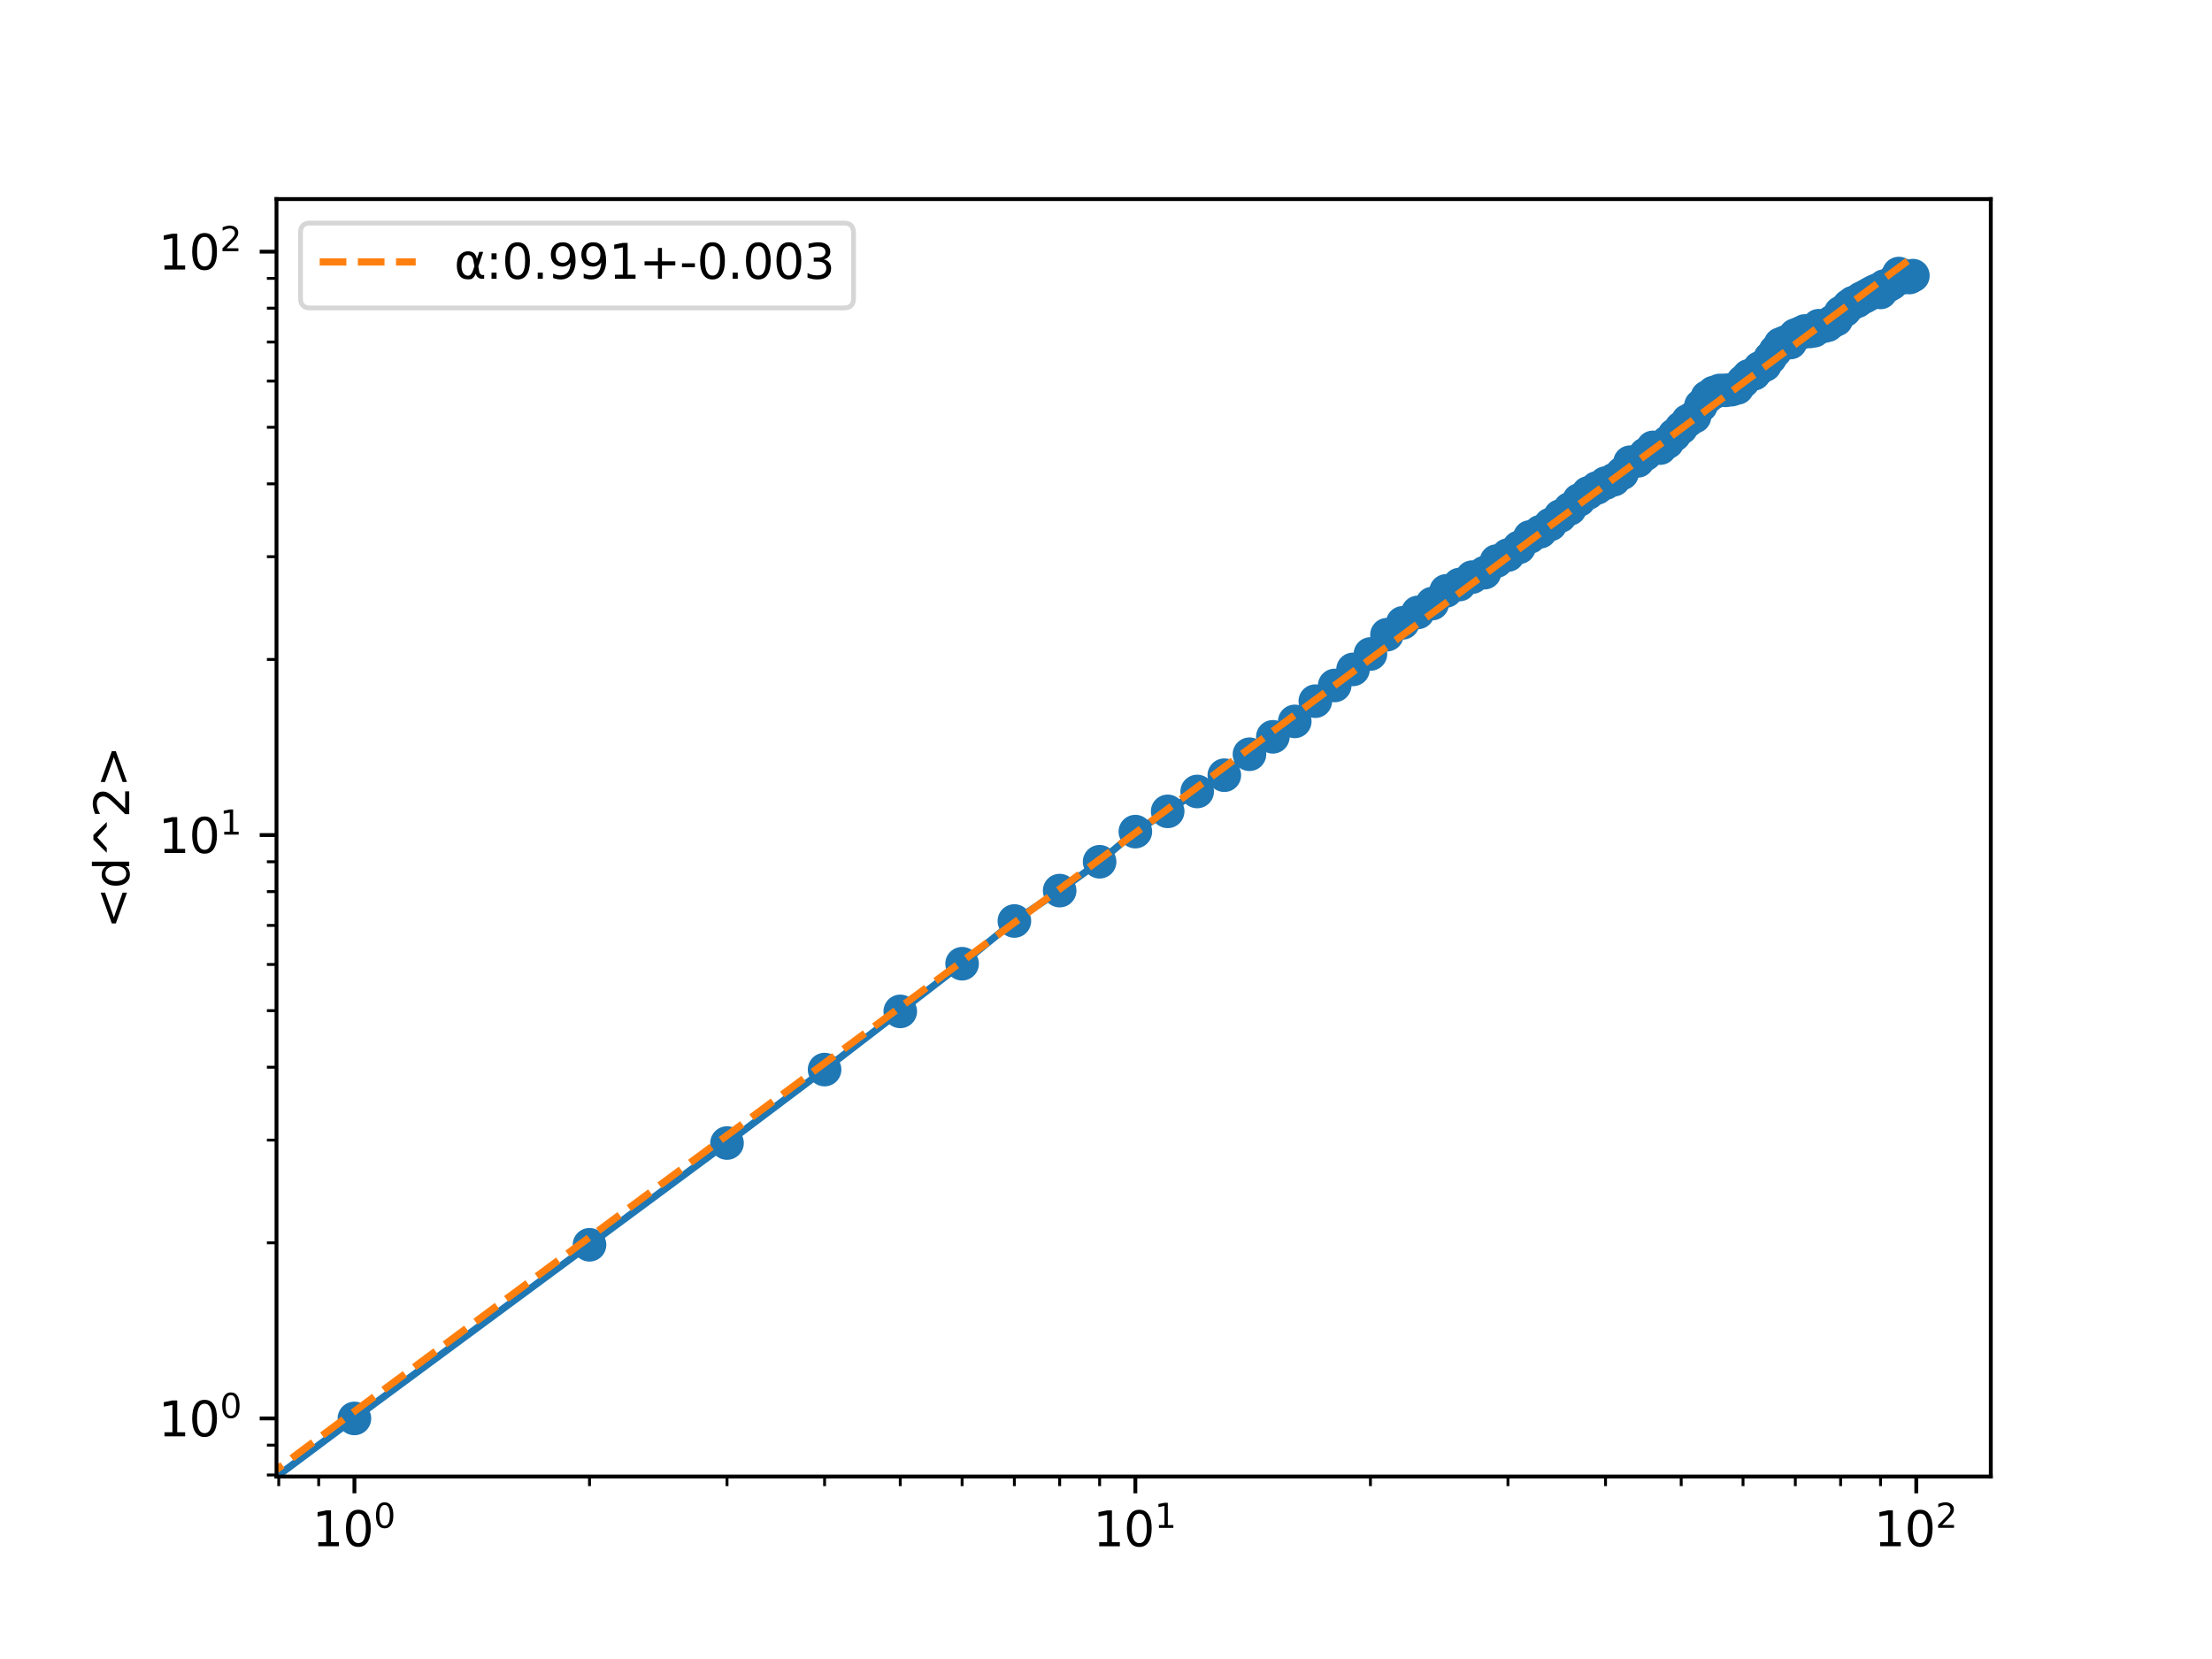 <?xml version="1.0" encoding="utf-8" standalone="no"?>
<!DOCTYPE svg PUBLIC "-//W3C//DTD SVG 1.1//EN"
  "http://www.w3.org/Graphics/SVG/1.1/DTD/svg11.dtd">
<svg xmlns:xlink="http://www.w3.org/1999/xlink" width="460.8pt" height="345.6pt" viewBox="0 0 460.8 345.6" xmlns="http://www.w3.org/2000/svg" version="1.1">
 <defs>
  <style type="text/css">*{stroke-linejoin: round; stroke-linecap: butt}</style>
 </defs>
 <g id="figure_1">
  <g id="patch_1">
   <path d="M 0 345.6 
L 460.8 345.6 
L 460.8 0 
L 0 0 
z
" style="fill: #ffffff"/>
  </g>
  <g id="axes_1">
   <g id="patch_2">
    <path d="M 57.6 307.584 
L 414.72 307.584 
L 414.72 41.472 
L 57.6 41.472 
z
" style="fill: #ffffff"/>
   </g>
   <g id="matplotlib.axis_1">
    <g id="xtick_1">
     <g id="line2d_1">
      <defs>
       <path id="mb2e569660f" d="M 0 0 
L 0 3.5 
" style="stroke: #000000; stroke-width: 0.8"/>
      </defs>
      <g>
       <use xlink:href="#mb2e569660f" x="73.833" y="307.584" style="stroke: #000000; stroke-width: 0.8"/>
      </g>
     </g>
     <g id="text_1">
      <!-- $\mathdefault{10^{0}}$ -->
      <g transform="translate(65.033 322.182) scale(0.1 -0.1)">
       <defs>
        <path id="DejaVuSans-31" d="M 794 531 
L 1825 531 
L 1825 4091 
L 703 3866 
L 703 4441 
L 1819 4666 
L 2450 4666 
L 2450 531 
L 3481 531 
L 3481 0 
L 794 0 
L 794 531 
z
" transform="scale(0.016)"/>
        <path id="DejaVuSans-30" d="M 2034 4250 
Q 1547 4250 1301 3770 
Q 1056 3291 1056 2328 
Q 1056 1369 1301 889 
Q 1547 409 2034 409 
Q 2525 409 2770 889 
Q 3016 1369 3016 2328 
Q 3016 3291 2770 3770 
Q 2525 4250 2034 4250 
z
M 2034 4750 
Q 2819 4750 3233 4129 
Q 3647 3509 3647 2328 
Q 3647 1150 3233 529 
Q 2819 -91 2034 -91 
Q 1250 -91 836 529 
Q 422 1150 422 2328 
Q 422 3509 836 4129 
Q 1250 4750 2034 4750 
z
" transform="scale(0.016)"/>
       </defs>
       <use xlink:href="#DejaVuSans-31" transform="translate(0 0.766)"/>
       <use xlink:href="#DejaVuSans-30" transform="translate(63.623 0.766)"/>
       <use xlink:href="#DejaVuSans-30" transform="translate(128.203 39.047) scale(0.7)"/>
      </g>
     </g>
    </g>
    <g id="xtick_2">
     <g id="line2d_2">
      <g>
       <use xlink:href="#mb2e569660f" x="236.515" y="307.584" style="stroke: #000000; stroke-width: 0.8"/>
      </g>
     </g>
     <g id="text_2">
      <!-- $\mathdefault{10^{1}}$ -->
      <g transform="translate(227.715 322.182) scale(0.1 -0.1)">
       <use xlink:href="#DejaVuSans-31" transform="translate(0 0.684)"/>
       <use xlink:href="#DejaVuSans-30" transform="translate(63.623 0.684)"/>
       <use xlink:href="#DejaVuSans-31" transform="translate(128.203 38.966) scale(0.7)"/>
      </g>
     </g>
    </g>
    <g id="xtick_3">
     <g id="line2d_3">
      <g>
       <use xlink:href="#mb2e569660f" x="399.197" y="307.584" style="stroke: #000000; stroke-width: 0.8"/>
      </g>
     </g>
     <g id="text_3">
      <!-- $\mathdefault{10^{2}}$ -->
      <g transform="translate(390.397 322.182) scale(0.1 -0.1)">
       <defs>
        <path id="DejaVuSans-32" d="M 1228 531 
L 3431 531 
L 3431 0 
L 469 0 
L 469 531 
Q 828 903 1448 1529 
Q 2069 2156 2228 2338 
Q 2531 2678 2651 2914 
Q 2772 3150 2772 3378 
Q 2772 3750 2511 3984 
Q 2250 4219 1831 4219 
Q 1534 4219 1204 4116 
Q 875 4013 500 3803 
L 500 4441 
Q 881 4594 1212 4672 
Q 1544 4750 1819 4750 
Q 2544 4750 2975 4387 
Q 3406 4025 3406 3419 
Q 3406 3131 3298 2873 
Q 3191 2616 2906 2266 
Q 2828 2175 2409 1742 
Q 1991 1309 1228 531 
z
" transform="scale(0.016)"/>
       </defs>
       <use xlink:href="#DejaVuSans-31" transform="translate(0 0.766)"/>
       <use xlink:href="#DejaVuSans-30" transform="translate(63.623 0.766)"/>
       <use xlink:href="#DejaVuSans-32" transform="translate(128.203 39.047) scale(0.7)"/>
      </g>
     </g>
    </g>
    <g id="xtick_4">
     <g id="line2d_4">
      <defs>
       <path id="ma91ed526d5" d="M 0 0 
L 0 2 
" style="stroke: #000000; stroke-width: 0.6"/>
      </defs>
      <g>
       <use xlink:href="#ma91ed526d5" x="58.067" y="307.584" style="stroke: #000000; stroke-width: 0.6"/>
      </g>
     </g>
    </g>
    <g id="xtick_5">
     <g id="line2d_5">
      <g>
       <use xlink:href="#ma91ed526d5" x="66.389" y="307.584" style="stroke: #000000; stroke-width: 0.6"/>
      </g>
     </g>
    </g>
    <g id="xtick_6">
     <g id="line2d_6">
      <g>
       <use xlink:href="#ma91ed526d5" x="122.805" y="307.584" style="stroke: #000000; stroke-width: 0.6"/>
      </g>
     </g>
    </g>
    <g id="xtick_7">
     <g id="line2d_7">
      <g>
       <use xlink:href="#ma91ed526d5" x="151.452" y="307.584" style="stroke: #000000; stroke-width: 0.6"/>
      </g>
     </g>
    </g>
    <g id="xtick_8">
     <g id="line2d_8">
      <g>
       <use xlink:href="#ma91ed526d5" x="171.777" y="307.584" style="stroke: #000000; stroke-width: 0.6"/>
      </g>
     </g>
    </g>
    <g id="xtick_9">
     <g id="line2d_9">
      <g>
       <use xlink:href="#ma91ed526d5" x="187.543" y="307.584" style="stroke: #000000; stroke-width: 0.6"/>
      </g>
     </g>
    </g>
    <g id="xtick_10">
     <g id="line2d_10">
      <g>
       <use xlink:href="#ma91ed526d5" x="200.424" y="307.584" style="stroke: #000000; stroke-width: 0.6"/>
      </g>
     </g>
    </g>
    <g id="xtick_11">
     <g id="line2d_11">
      <g>
       <use xlink:href="#ma91ed526d5" x="211.315" y="307.584" style="stroke: #000000; stroke-width: 0.6"/>
      </g>
     </g>
    </g>
    <g id="xtick_12">
     <g id="line2d_12">
      <g>
       <use xlink:href="#ma91ed526d5" x="220.749" y="307.584" style="stroke: #000000; stroke-width: 0.6"/>
      </g>
     </g>
    </g>
    <g id="xtick_13">
     <g id="line2d_13">
      <g>
       <use xlink:href="#ma91ed526d5" x="229.071" y="307.584" style="stroke: #000000; stroke-width: 0.6"/>
      </g>
     </g>
    </g>
    <g id="xtick_14">
     <g id="line2d_14">
      <g>
       <use xlink:href="#ma91ed526d5" x="285.487" y="307.584" style="stroke: #000000; stroke-width: 0.6"/>
      </g>
     </g>
    </g>
    <g id="xtick_15">
     <g id="line2d_15">
      <g>
       <use xlink:href="#ma91ed526d5" x="314.134" y="307.584" style="stroke: #000000; stroke-width: 0.6"/>
      </g>
     </g>
    </g>
    <g id="xtick_16">
     <g id="line2d_16">
      <g>
       <use xlink:href="#ma91ed526d5" x="334.46" y="307.584" style="stroke: #000000; stroke-width: 0.6"/>
      </g>
     </g>
    </g>
    <g id="xtick_17">
     <g id="line2d_17">
      <g>
       <use xlink:href="#ma91ed526d5" x="350.225" y="307.584" style="stroke: #000000; stroke-width: 0.6"/>
      </g>
     </g>
    </g>
    <g id="xtick_18">
     <g id="line2d_18">
      <g>
       <use xlink:href="#ma91ed526d5" x="363.106" y="307.584" style="stroke: #000000; stroke-width: 0.6"/>
      </g>
     </g>
    </g>
    <g id="xtick_19">
     <g id="line2d_19">
      <g>
       <use xlink:href="#ma91ed526d5" x="373.998" y="307.584" style="stroke: #000000; stroke-width: 0.6"/>
      </g>
     </g>
    </g>
    <g id="xtick_20">
     <g id="line2d_20">
      <g>
       <use xlink:href="#ma91ed526d5" x="383.432" y="307.584" style="stroke: #000000; stroke-width: 0.6"/>
      </g>
     </g>
    </g>
    <g id="xtick_21">
     <g id="line2d_21">
      <g>
       <use xlink:href="#ma91ed526d5" x="391.753" y="307.584" style="stroke: #000000; stroke-width: 0.6"/>
      </g>
     </g>
    </g>
   </g>
   <g id="matplotlib.axis_2">
    <g id="ytick_1">
     <g id="line2d_22">
      <defs>
       <path id="me9dfffb5be" d="M 0 0 
L -3.5 0 
" style="stroke: #000000; stroke-width: 0.8"/>
      </defs>
      <g>
       <use xlink:href="#me9dfffb5be" x="57.6" y="295.488" style="stroke: #000000; stroke-width: 0.8"/>
      </g>
     </g>
     <g id="text_4">
      <!-- $\mathdefault{10^{0}}$ -->
      <g transform="translate(33 299.287) scale(0.1 -0.1)">
       <use xlink:href="#DejaVuSans-31" transform="translate(0 0.766)"/>
       <use xlink:href="#DejaVuSans-30" transform="translate(63.623 0.766)"/>
       <use xlink:href="#DejaVuSans-30" transform="translate(128.203 39.047) scale(0.7)"/>
      </g>
     </g>
    </g>
    <g id="ytick_2">
     <g id="line2d_23">
      <g>
       <use xlink:href="#me9dfffb5be" x="57.6" y="173.957" style="stroke: #000000; stroke-width: 0.8"/>
      </g>
     </g>
     <g id="text_5">
      <!-- $\mathdefault{10^{1}}$ -->
      <g transform="translate(33 177.756) scale(0.1 -0.1)">
       <use xlink:href="#DejaVuSans-31" transform="translate(0 0.684)"/>
       <use xlink:href="#DejaVuSans-30" transform="translate(63.623 0.684)"/>
       <use xlink:href="#DejaVuSans-31" transform="translate(128.203 38.966) scale(0.7)"/>
      </g>
     </g>
    </g>
    <g id="ytick_3">
     <g id="line2d_24">
      <g>
       <use xlink:href="#me9dfffb5be" x="57.6" y="52.426" style="stroke: #000000; stroke-width: 0.8"/>
      </g>
     </g>
     <g id="text_6">
      <!-- $\mathdefault{10^{2}}$ -->
      <g transform="translate(33 56.225) scale(0.1 -0.1)">
       <use xlink:href="#DejaVuSans-31" transform="translate(0 0.766)"/>
       <use xlink:href="#DejaVuSans-30" transform="translate(63.623 0.766)"/>
       <use xlink:href="#DejaVuSans-32" transform="translate(128.203 39.047) scale(0.7)"/>
      </g>
     </g>
    </g>
    <g id="ytick_4">
     <g id="line2d_25">
      <defs>
       <path id="m533d47d833" d="M 0 0 
L -2 0 
" style="stroke: #000000; stroke-width: 0.6"/>
      </defs>
      <g>
       <use xlink:href="#m533d47d833" x="57.6" y="307.266" style="stroke: #000000; stroke-width: 0.6"/>
      </g>
     </g>
    </g>
    <g id="ytick_5">
     <g id="line2d_26">
      <g>
       <use xlink:href="#m533d47d833" x="57.6" y="301.049" style="stroke: #000000; stroke-width: 0.6"/>
      </g>
     </g>
    </g>
    <g id="ytick_6">
     <g id="line2d_27">
      <g>
       <use xlink:href="#m533d47d833" x="57.6" y="258.904" style="stroke: #000000; stroke-width: 0.6"/>
      </g>
     </g>
    </g>
    <g id="ytick_7">
     <g id="line2d_28">
      <g>
       <use xlink:href="#m533d47d833" x="57.6" y="237.503" style="stroke: #000000; stroke-width: 0.6"/>
      </g>
     </g>
    </g>
    <g id="ytick_8">
     <g id="line2d_29">
      <g>
       <use xlink:href="#m533d47d833" x="57.6" y="222.319" style="stroke: #000000; stroke-width: 0.6"/>
      </g>
     </g>
    </g>
    <g id="ytick_9">
     <g id="line2d_30">
      <g>
       <use xlink:href="#m533d47d833" x="57.6" y="210.542" style="stroke: #000000; stroke-width: 0.6"/>
      </g>
     </g>
    </g>
    <g id="ytick_10">
     <g id="line2d_31">
      <g>
       <use xlink:href="#m533d47d833" x="57.6" y="200.919" style="stroke: #000000; stroke-width: 0.6"/>
      </g>
     </g>
    </g>
    <g id="ytick_11">
     <g id="line2d_32">
      <g>
       <use xlink:href="#m533d47d833" x="57.6" y="192.782" style="stroke: #000000; stroke-width: 0.6"/>
      </g>
     </g>
    </g>
    <g id="ytick_12">
     <g id="line2d_33">
      <g>
       <use xlink:href="#m533d47d833" x="57.6" y="185.735" style="stroke: #000000; stroke-width: 0.6"/>
      </g>
     </g>
    </g>
    <g id="ytick_13">
     <g id="line2d_34">
      <g>
       <use xlink:href="#m533d47d833" x="57.6" y="179.518" style="stroke: #000000; stroke-width: 0.6"/>
      </g>
     </g>
    </g>
    <g id="ytick_14">
     <g id="line2d_35">
      <g>
       <use xlink:href="#m533d47d833" x="57.6" y="137.373" style="stroke: #000000; stroke-width: 0.6"/>
      </g>
     </g>
    </g>
    <g id="ytick_15">
     <g id="line2d_36">
      <g>
       <use xlink:href="#m533d47d833" x="57.6" y="115.972" style="stroke: #000000; stroke-width: 0.6"/>
      </g>
     </g>
    </g>
    <g id="ytick_16">
     <g id="line2d_37">
      <g>
       <use xlink:href="#m533d47d833" x="57.6" y="100.788" style="stroke: #000000; stroke-width: 0.6"/>
      </g>
     </g>
    </g>
    <g id="ytick_17">
     <g id="line2d_38">
      <g>
       <use xlink:href="#m533d47d833" x="57.6" y="89.011" style="stroke: #000000; stroke-width: 0.6"/>
      </g>
     </g>
    </g>
    <g id="ytick_18">
     <g id="line2d_39">
      <g>
       <use xlink:href="#m533d47d833" x="57.6" y="79.388" style="stroke: #000000; stroke-width: 0.6"/>
      </g>
     </g>
    </g>
    <g id="ytick_19">
     <g id="line2d_40">
      <g>
       <use xlink:href="#m533d47d833" x="57.6" y="71.252" style="stroke: #000000; stroke-width: 0.6"/>
      </g>
     </g>
    </g>
    <g id="ytick_20">
     <g id="line2d_41">
      <g>
       <use xlink:href="#m533d47d833" x="57.6" y="64.204" style="stroke: #000000; stroke-width: 0.6"/>
      </g>
     </g>
    </g>
    <g id="ytick_21">
     <g id="line2d_42">
      <g>
       <use xlink:href="#m533d47d833" x="57.6" y="57.987" style="stroke: #000000; stroke-width: 0.6"/>
      </g>
     </g>
    </g>
    <g id="text_7">
     <!-- &lt;d^2&gt; -->
     <g transform="translate(26.92 193.453) rotate(-90) scale(0.1 -0.1)">
      <defs>
       <path id="DejaVuSans-3c" d="M 4684 3150 
L 1459 2003 
L 4684 863 
L 4684 294 
L 678 1747 
L 678 2266 
L 4684 3719 
L 4684 3150 
z
" transform="scale(0.016)"/>
       <path id="DejaVuSans-64" d="M 2906 2969 
L 2906 4863 
L 3481 4863 
L 3481 0 
L 2906 0 
L 2906 525 
Q 2725 213 2448 61 
Q 2172 -91 1784 -91 
Q 1150 -91 751 415 
Q 353 922 353 1747 
Q 353 2572 751 3078 
Q 1150 3584 1784 3584 
Q 2172 3584 2448 3432 
Q 2725 3281 2906 2969 
z
M 947 1747 
Q 947 1113 1208 752 
Q 1469 391 1925 391 
Q 2381 391 2643 752 
Q 2906 1113 2906 1747 
Q 2906 2381 2643 2742 
Q 2381 3103 1925 3103 
Q 1469 3103 1208 2742 
Q 947 2381 947 1747 
z
" transform="scale(0.016)"/>
       <path id="DejaVuSans-5e" d="M 2988 4666 
L 4684 2925 
L 4056 2925 
L 2681 4159 
L 1306 2925 
L 678 2925 
L 2375 4666 
L 2988 4666 
z
" transform="scale(0.016)"/>
       <path id="DejaVuSans-3e" d="M 678 3150 
L 678 3719 
L 4684 2266 
L 4684 1747 
L 678 294 
L 678 863 
L 3897 2003 
L 678 3150 
z
" transform="scale(0.016)"/>
      </defs>
      <use xlink:href="#DejaVuSans-3c"/>
      <use xlink:href="#DejaVuSans-64" x="83.789"/>
      <use xlink:href="#DejaVuSans-5e" x="147.266"/>
      <use xlink:href="#DejaVuSans-32" x="231.055"/>
      <use xlink:href="#DejaVuSans-3e" x="294.678"/>
     </g>
    </g>
   </g>
   <g id="line2d_43">
    <path d="M 5.414 346.6 
L 73.833 295.488 
L 122.805 259.313 
L 151.452 238.116 
L 171.777 222.812 
L 187.543 210.692 
L 200.424 200.762 
L 211.315 191.861 
L 220.749 185.53 
L 229.071 179.52 
L 236.515 173.242 
L 243.249 169.02 
L 249.396 164.881 
L 255.052 161.49 
L 260.287 157.122 
L 265.162 153.492 
L 269.722 150.281 
L 274.005 146.066 
L 278.043 142.795 
L 281.863 139.446 
L 285.487 136.237 
L 288.934 132.217 
L 292.221 129.745 
L 295.362 127.58 
L 298.369 125.731 
L 301.253 123.095 
L 304.024 121.774 
L 306.69 120.225 
L 309.26 119.297 
L 311.739 116.888 
L 314.134 115.628 
L 316.451 114.022 
L 318.694 111.859 
L 320.868 110.769 
L 322.977 109.254 
L 325.025 107.5 
L 327.016 106.006 
L 328.951 104.171 
L 330.836 102.696 
L 332.671 101.648 
L 334.46 100.639 
L 336.204 99.925 
L 337.907 98.611 
L 339.569 96.288 
L 341.193 96.005 
L 342.781 94.62 
L 344.334 93.201 
L 345.853 93.345 
L 347.341 92.138 
L 348.798 90.596 
L 350.225 89.14 
L 351.624 87.648 
L 352.996 86.789 
L 354.342 84.498 
L 355.663 82.706 
L 356.959 81.785 
L 358.232 81.34 
L 359.483 81.315 
L 360.711 81.172 
L 361.919 80.812 
L 363.106 79.455 
L 364.274 78.308 
L 365.423 77.851 
L 366.554 76.665 
L 367.666 76.038 
L 368.762 74.565 
L 369.84 73.129 
L 370.903 71.681 
L 371.95 71.251 
L 372.981 71.357 
L 373.998 69.806 
L 375 69.408 
L 375.988 68.944 
L 376.962 69.049 
L 377.924 68.892 
L 378.872 67.854 
L 379.808 67.976 
L 380.731 67.748 
L 381.643 67.021 
L 382.543 66.586 
L 383.432 65.141 
L 384.309 64.643 
L 385.176 63.675 
L 386.033 63.052 
L 386.879 62.762 
L 387.715 62.161 
L 388.541 61.76 
L 389.358 61.295 
L 390.166 60.842 
L 390.964 60.466 
L 391.753 60.919 
L 392.534 59.592 
L 393.306 59.518 
L 394.07 59.079 
L 394.826 58.198 
L 395.573 56.986 
L 396.313 57.866 
L 397.045 57.668 
L 397.77 57.81 
L 398.487 57.421 
" clip-path="url(#p4d625bb7ee)" style="fill: none; stroke: #1f77b4; stroke-width: 1.5; stroke-linecap: square"/>
    <defs>
     <path id="m85ed111e0b" d="M 0 3 
C 0.796 3 1.559 2.684 2.121 2.121 
C 2.684 1.559 3 0.796 3 0 
C 3 -0.796 2.684 -1.559 2.121 -2.121 
C 1.559 -2.684 0.796 -3 0 -3 
C -0.796 -3 -1.559 -2.684 -2.121 -2.121 
C -2.684 -1.559 -3 -0.796 -3 0 
C -3 0.796 -2.684 1.559 -2.121 2.121 
C -1.559 2.684 -0.796 3 0 3 
z
" style="stroke: #1f77b4"/>
    </defs>
    <g clip-path="url(#p4d625bb7ee)">
     <use xlink:href="#m85ed111e0b" x="-1" y="351.391" style="fill: #1f77b4; stroke: #1f77b4"/>
     <use xlink:href="#m85ed111e0b" x="73.833" y="295.488" style="fill: #1f77b4; stroke: #1f77b4"/>
     <use xlink:href="#m85ed111e0b" x="122.805" y="259.313" style="fill: #1f77b4; stroke: #1f77b4"/>
     <use xlink:href="#m85ed111e0b" x="151.452" y="238.116" style="fill: #1f77b4; stroke: #1f77b4"/>
     <use xlink:href="#m85ed111e0b" x="171.777" y="222.812" style="fill: #1f77b4; stroke: #1f77b4"/>
     <use xlink:href="#m85ed111e0b" x="187.543" y="210.692" style="fill: #1f77b4; stroke: #1f77b4"/>
     <use xlink:href="#m85ed111e0b" x="200.424" y="200.762" style="fill: #1f77b4; stroke: #1f77b4"/>
     <use xlink:href="#m85ed111e0b" x="211.315" y="191.861" style="fill: #1f77b4; stroke: #1f77b4"/>
     <use xlink:href="#m85ed111e0b" x="220.749" y="185.53" style="fill: #1f77b4; stroke: #1f77b4"/>
     <use xlink:href="#m85ed111e0b" x="229.071" y="179.52" style="fill: #1f77b4; stroke: #1f77b4"/>
     <use xlink:href="#m85ed111e0b" x="236.515" y="173.242" style="fill: #1f77b4; stroke: #1f77b4"/>
     <use xlink:href="#m85ed111e0b" x="243.249" y="169.02" style="fill: #1f77b4; stroke: #1f77b4"/>
     <use xlink:href="#m85ed111e0b" x="249.396" y="164.881" style="fill: #1f77b4; stroke: #1f77b4"/>
     <use xlink:href="#m85ed111e0b" x="255.052" y="161.49" style="fill: #1f77b4; stroke: #1f77b4"/>
     <use xlink:href="#m85ed111e0b" x="260.287" y="157.122" style="fill: #1f77b4; stroke: #1f77b4"/>
     <use xlink:href="#m85ed111e0b" x="265.162" y="153.492" style="fill: #1f77b4; stroke: #1f77b4"/>
     <use xlink:href="#m85ed111e0b" x="269.722" y="150.281" style="fill: #1f77b4; stroke: #1f77b4"/>
     <use xlink:href="#m85ed111e0b" x="274.005" y="146.066" style="fill: #1f77b4; stroke: #1f77b4"/>
     <use xlink:href="#m85ed111e0b" x="278.043" y="142.795" style="fill: #1f77b4; stroke: #1f77b4"/>
     <use xlink:href="#m85ed111e0b" x="281.863" y="139.446" style="fill: #1f77b4; stroke: #1f77b4"/>
     <use xlink:href="#m85ed111e0b" x="285.487" y="136.237" style="fill: #1f77b4; stroke: #1f77b4"/>
     <use xlink:href="#m85ed111e0b" x="288.934" y="132.217" style="fill: #1f77b4; stroke: #1f77b4"/>
     <use xlink:href="#m85ed111e0b" x="292.221" y="129.745" style="fill: #1f77b4; stroke: #1f77b4"/>
     <use xlink:href="#m85ed111e0b" x="295.362" y="127.58" style="fill: #1f77b4; stroke: #1f77b4"/>
     <use xlink:href="#m85ed111e0b" x="298.369" y="125.731" style="fill: #1f77b4; stroke: #1f77b4"/>
     <use xlink:href="#m85ed111e0b" x="301.253" y="123.095" style="fill: #1f77b4; stroke: #1f77b4"/>
     <use xlink:href="#m85ed111e0b" x="304.024" y="121.774" style="fill: #1f77b4; stroke: #1f77b4"/>
     <use xlink:href="#m85ed111e0b" x="306.69" y="120.225" style="fill: #1f77b4; stroke: #1f77b4"/>
     <use xlink:href="#m85ed111e0b" x="309.26" y="119.297" style="fill: #1f77b4; stroke: #1f77b4"/>
     <use xlink:href="#m85ed111e0b" x="311.739" y="116.888" style="fill: #1f77b4; stroke: #1f77b4"/>
     <use xlink:href="#m85ed111e0b" x="314.134" y="115.628" style="fill: #1f77b4; stroke: #1f77b4"/>
     <use xlink:href="#m85ed111e0b" x="316.451" y="114.022" style="fill: #1f77b4; stroke: #1f77b4"/>
     <use xlink:href="#m85ed111e0b" x="318.694" y="111.859" style="fill: #1f77b4; stroke: #1f77b4"/>
     <use xlink:href="#m85ed111e0b" x="320.868" y="110.769" style="fill: #1f77b4; stroke: #1f77b4"/>
     <use xlink:href="#m85ed111e0b" x="322.977" y="109.254" style="fill: #1f77b4; stroke: #1f77b4"/>
     <use xlink:href="#m85ed111e0b" x="325.025" y="107.5" style="fill: #1f77b4; stroke: #1f77b4"/>
     <use xlink:href="#m85ed111e0b" x="327.016" y="106.006" style="fill: #1f77b4; stroke: #1f77b4"/>
     <use xlink:href="#m85ed111e0b" x="328.951" y="104.171" style="fill: #1f77b4; stroke: #1f77b4"/>
     <use xlink:href="#m85ed111e0b" x="330.836" y="102.696" style="fill: #1f77b4; stroke: #1f77b4"/>
     <use xlink:href="#m85ed111e0b" x="332.671" y="101.648" style="fill: #1f77b4; stroke: #1f77b4"/>
     <use xlink:href="#m85ed111e0b" x="334.46" y="100.639" style="fill: #1f77b4; stroke: #1f77b4"/>
     <use xlink:href="#m85ed111e0b" x="336.204" y="99.925" style="fill: #1f77b4; stroke: #1f77b4"/>
     <use xlink:href="#m85ed111e0b" x="337.907" y="98.611" style="fill: #1f77b4; stroke: #1f77b4"/>
     <use xlink:href="#m85ed111e0b" x="339.569" y="96.288" style="fill: #1f77b4; stroke: #1f77b4"/>
     <use xlink:href="#m85ed111e0b" x="341.193" y="96.005" style="fill: #1f77b4; stroke: #1f77b4"/>
     <use xlink:href="#m85ed111e0b" x="342.781" y="94.62" style="fill: #1f77b4; stroke: #1f77b4"/>
     <use xlink:href="#m85ed111e0b" x="344.334" y="93.201" style="fill: #1f77b4; stroke: #1f77b4"/>
     <use xlink:href="#m85ed111e0b" x="345.853" y="93.345" style="fill: #1f77b4; stroke: #1f77b4"/>
     <use xlink:href="#m85ed111e0b" x="347.341" y="92.138" style="fill: #1f77b4; stroke: #1f77b4"/>
     <use xlink:href="#m85ed111e0b" x="348.798" y="90.596" style="fill: #1f77b4; stroke: #1f77b4"/>
     <use xlink:href="#m85ed111e0b" x="350.225" y="89.14" style="fill: #1f77b4; stroke: #1f77b4"/>
     <use xlink:href="#m85ed111e0b" x="351.624" y="87.648" style="fill: #1f77b4; stroke: #1f77b4"/>
     <use xlink:href="#m85ed111e0b" x="352.996" y="86.789" style="fill: #1f77b4; stroke: #1f77b4"/>
     <use xlink:href="#m85ed111e0b" x="354.342" y="84.498" style="fill: #1f77b4; stroke: #1f77b4"/>
     <use xlink:href="#m85ed111e0b" x="355.663" y="82.706" style="fill: #1f77b4; stroke: #1f77b4"/>
     <use xlink:href="#m85ed111e0b" x="356.959" y="81.785" style="fill: #1f77b4; stroke: #1f77b4"/>
     <use xlink:href="#m85ed111e0b" x="358.232" y="81.34" style="fill: #1f77b4; stroke: #1f77b4"/>
     <use xlink:href="#m85ed111e0b" x="359.483" y="81.315" style="fill: #1f77b4; stroke: #1f77b4"/>
     <use xlink:href="#m85ed111e0b" x="360.711" y="81.172" style="fill: #1f77b4; stroke: #1f77b4"/>
     <use xlink:href="#m85ed111e0b" x="361.919" y="80.812" style="fill: #1f77b4; stroke: #1f77b4"/>
     <use xlink:href="#m85ed111e0b" x="363.106" y="79.455" style="fill: #1f77b4; stroke: #1f77b4"/>
     <use xlink:href="#m85ed111e0b" x="364.274" y="78.308" style="fill: #1f77b4; stroke: #1f77b4"/>
     <use xlink:href="#m85ed111e0b" x="365.423" y="77.851" style="fill: #1f77b4; stroke: #1f77b4"/>
     <use xlink:href="#m85ed111e0b" x="366.554" y="76.665" style="fill: #1f77b4; stroke: #1f77b4"/>
     <use xlink:href="#m85ed111e0b" x="367.666" y="76.038" style="fill: #1f77b4; stroke: #1f77b4"/>
     <use xlink:href="#m85ed111e0b" x="368.762" y="74.565" style="fill: #1f77b4; stroke: #1f77b4"/>
     <use xlink:href="#m85ed111e0b" x="369.84" y="73.129" style="fill: #1f77b4; stroke: #1f77b4"/>
     <use xlink:href="#m85ed111e0b" x="370.903" y="71.681" style="fill: #1f77b4; stroke: #1f77b4"/>
     <use xlink:href="#m85ed111e0b" x="371.95" y="71.251" style="fill: #1f77b4; stroke: #1f77b4"/>
     <use xlink:href="#m85ed111e0b" x="372.981" y="71.357" style="fill: #1f77b4; stroke: #1f77b4"/>
     <use xlink:href="#m85ed111e0b" x="373.998" y="69.806" style="fill: #1f77b4; stroke: #1f77b4"/>
     <use xlink:href="#m85ed111e0b" x="375" y="69.408" style="fill: #1f77b4; stroke: #1f77b4"/>
     <use xlink:href="#m85ed111e0b" x="375.988" y="68.944" style="fill: #1f77b4; stroke: #1f77b4"/>
     <use xlink:href="#m85ed111e0b" x="376.962" y="69.049" style="fill: #1f77b4; stroke: #1f77b4"/>
     <use xlink:href="#m85ed111e0b" x="377.924" y="68.892" style="fill: #1f77b4; stroke: #1f77b4"/>
     <use xlink:href="#m85ed111e0b" x="378.872" y="67.854" style="fill: #1f77b4; stroke: #1f77b4"/>
     <use xlink:href="#m85ed111e0b" x="379.808" y="67.976" style="fill: #1f77b4; stroke: #1f77b4"/>
     <use xlink:href="#m85ed111e0b" x="380.731" y="67.748" style="fill: #1f77b4; stroke: #1f77b4"/>
     <use xlink:href="#m85ed111e0b" x="381.643" y="67.021" style="fill: #1f77b4; stroke: #1f77b4"/>
     <use xlink:href="#m85ed111e0b" x="382.543" y="66.586" style="fill: #1f77b4; stroke: #1f77b4"/>
     <use xlink:href="#m85ed111e0b" x="383.432" y="65.141" style="fill: #1f77b4; stroke: #1f77b4"/>
     <use xlink:href="#m85ed111e0b" x="384.309" y="64.643" style="fill: #1f77b4; stroke: #1f77b4"/>
     <use xlink:href="#m85ed111e0b" x="385.176" y="63.675" style="fill: #1f77b4; stroke: #1f77b4"/>
     <use xlink:href="#m85ed111e0b" x="386.033" y="63.052" style="fill: #1f77b4; stroke: #1f77b4"/>
     <use xlink:href="#m85ed111e0b" x="386.879" y="62.762" style="fill: #1f77b4; stroke: #1f77b4"/>
     <use xlink:href="#m85ed111e0b" x="387.715" y="62.161" style="fill: #1f77b4; stroke: #1f77b4"/>
     <use xlink:href="#m85ed111e0b" x="388.541" y="61.76" style="fill: #1f77b4; stroke: #1f77b4"/>
     <use xlink:href="#m85ed111e0b" x="389.358" y="61.295" style="fill: #1f77b4; stroke: #1f77b4"/>
     <use xlink:href="#m85ed111e0b" x="390.166" y="60.842" style="fill: #1f77b4; stroke: #1f77b4"/>
     <use xlink:href="#m85ed111e0b" x="390.964" y="60.466" style="fill: #1f77b4; stroke: #1f77b4"/>
     <use xlink:href="#m85ed111e0b" x="391.753" y="60.919" style="fill: #1f77b4; stroke: #1f77b4"/>
     <use xlink:href="#m85ed111e0b" x="392.534" y="59.592" style="fill: #1f77b4; stroke: #1f77b4"/>
     <use xlink:href="#m85ed111e0b" x="393.306" y="59.518" style="fill: #1f77b4; stroke: #1f77b4"/>
     <use xlink:href="#m85ed111e0b" x="394.07" y="59.079" style="fill: #1f77b4; stroke: #1f77b4"/>
     <use xlink:href="#m85ed111e0b" x="394.826" y="58.198" style="fill: #1f77b4; stroke: #1f77b4"/>
     <use xlink:href="#m85ed111e0b" x="395.573" y="56.986" style="fill: #1f77b4; stroke: #1f77b4"/>
     <use xlink:href="#m85ed111e0b" x="396.313" y="57.866" style="fill: #1f77b4; stroke: #1f77b4"/>
     <use xlink:href="#m85ed111e0b" x="397.045" y="57.668" style="fill: #1f77b4; stroke: #1f77b4"/>
     <use xlink:href="#m85ed111e0b" x="397.77" y="57.81" style="fill: #1f77b4; stroke: #1f77b4"/>
     <use xlink:href="#m85ed111e0b" x="398.487" y="57.421" style="fill: #1f77b4; stroke: #1f77b4"/>
    </g>
   </g>
   <g id="line2d_44">
    <path d="M 3.447 346.6 
L 73.833 294.018 
L 122.805 257.748 
L 151.452 236.531 
L 171.777 221.477 
L 187.543 209.801 
L 200.424 200.26 
L 211.315 192.194 
L 220.749 185.207 
L 229.071 179.043 
L 236.515 173.53 
L 243.249 168.543 
L 249.396 163.99 
L 255.052 159.801 
L 260.287 155.923 
L 265.162 152.313 
L 269.722 148.936 
L 274.005 145.764 
L 278.043 142.773 
L 281.863 139.944 
L 285.487 137.26 
L 288.934 134.707 
L 292.221 132.272 
L 295.362 129.946 
L 298.369 127.719 
L 301.253 125.583 
L 304.024 123.531 
L 306.69 121.556 
L 309.26 119.653 
L 311.739 117.817 
L 314.134 116.043 
L 316.451 114.327 
L 318.694 112.666 
L 320.868 111.055 
L 322.977 109.493 
L 325.025 107.976 
L 327.016 106.502 
L 328.951 105.069 
L 330.836 103.673 
L 332.671 102.314 
L 334.46 100.989 
L 336.204 99.697 
L 337.907 98.436 
L 339.569 97.205 
L 341.193 96.002 
L 342.781 94.826 
L 344.334 93.676 
L 345.853 92.55 
L 347.341 91.449 
L 348.798 90.37 
L 350.225 89.313 
L 351.624 88.276 
L 352.996 87.26 
L 354.342 86.264 
L 355.663 85.285 
L 356.959 84.325 
L 358.232 83.382 
L 359.483 82.456 
L 360.711 81.546 
L 361.919 80.652 
L 363.106 79.772 
L 364.274 78.907 
L 365.423 78.056 
L 366.554 77.219 
L 367.666 76.395 
L 368.762 75.584 
L 369.84 74.785 
L 370.903 73.998 
L 371.95 73.223 
L 372.981 72.459 
L 373.998 71.706 
L 375 70.964 
L 375.988 70.232 
L 376.962 69.51 
L 377.924 68.798 
L 378.872 68.096 
L 379.808 67.403 
L 380.731 66.719 
L 381.643 66.043 
L 382.543 65.377 
L 383.432 64.719 
L 384.309 64.069 
L 385.176 63.426 
L 386.033 62.792 
L 386.879 62.166 
L 387.715 61.546 
L 388.541 60.934 
L 389.358 60.329 
L 390.166 59.731 
L 390.964 59.14 
L 391.753 58.555 
L 392.534 57.977 
L 393.306 57.405 
L 394.07 56.84 
L 394.826 56.28 
L 395.573 55.726 
L 396.313 55.178 
L 397.045 54.636 
L 397.77 54.099 
L 398.487 53.568 
" clip-path="url(#p4d625bb7ee)" style="fill: none; stroke-dasharray: 5.55,2.4; stroke-dashoffset: 0; stroke: #ff7f0e; stroke-width: 1.5"/>
   </g>
   <g id="patch_3">
    <path d="M 57.6 307.584 
L 57.6 41.472 
" style="fill: none; stroke: #000000; stroke-width: 0.8; stroke-linejoin: miter; stroke-linecap: square"/>
   </g>
   <g id="patch_4">
    <path d="M 414.72 307.584 
L 414.72 41.472 
" style="fill: none; stroke: #000000; stroke-width: 0.8; stroke-linejoin: miter; stroke-linecap: square"/>
   </g>
   <g id="patch_5">
    <path d="M 57.6 307.584 
L 414.72 307.584 
" style="fill: none; stroke: #000000; stroke-width: 0.8; stroke-linejoin: miter; stroke-linecap: square"/>
   </g>
   <g id="patch_6">
    <path d="M 57.6 41.472 
L 414.72 41.472 
" style="fill: none; stroke: #000000; stroke-width: 0.8; stroke-linejoin: miter; stroke-linecap: square"/>
   </g>
   <g id="legend_1">
    <g id="patch_7">
     <path d="M 64.6 64.15 
L 175.805 64.15 
Q 177.805 64.15 177.805 62.15 
L 177.805 48.472 
Q 177.805 46.472 175.805 46.472 
L 64.6 46.472 
Q 62.6 46.472 62.6 48.472 
L 62.6 62.15 
Q 62.6 64.15 64.6 64.15 
z
" style="fill: #ffffff; opacity: 0.8; stroke: #cccccc; stroke-linejoin: miter"/>
    </g>
    <g id="line2d_45">
     <path d="M 66.6 54.57 
L 76.6 54.57 
L 86.6 54.57 
" style="fill: none; stroke-dasharray: 5.55,2.4; stroke-dashoffset: 0; stroke: #ff7f0e; stroke-width: 1.5"/>
    </g>
    <g id="text_8">
     <!-- α:0.991+-0.003 -->
     <g transform="translate(94.6 58.07) scale(0.1 -0.1)">
      <defs>
       <path id="DejaVuSans-3b1" d="M 2644 1628 
L 2506 2350 
Q 2366 3091 1809 3091 
Q 1391 3091 1200 2747 
Q 959 2316 959 1747 
Q 959 1059 1194 731 
Q 1431 397 1809 397 
Q 2228 397 2453 1063 
L 2644 1628 
z
M 2966 2584 
L 3275 3500 
L 3788 3500 
L 3147 1603 
L 3272 919 
Q 3300 766 3409 638 
Q 3538 488 3638 488 
L 3913 488 
L 3913 0 
L 3569 0 
Q 3275 0 3013 263 
Q 2884 394 2831 669 
Q 2688 322 2394 50 
Q 2256 -78 1809 -78 
Q 1075 -78 719 397 
Q 353 888 353 1747 
Q 353 2666 750 3097 
Q 1191 3578 1809 3578 
Q 2781 3578 2966 2584 
z
" transform="scale(0.016)"/>
       <path id="DejaVuSans-3a" d="M 750 794 
L 1409 794 
L 1409 0 
L 750 0 
L 750 794 
z
M 750 3309 
L 1409 3309 
L 1409 2516 
L 750 2516 
L 750 3309 
z
" transform="scale(0.016)"/>
       <path id="DejaVuSans-2e" d="M 684 794 
L 1344 794 
L 1344 0 
L 684 0 
L 684 794 
z
" transform="scale(0.016)"/>
       <path id="DejaVuSans-39" d="M 703 97 
L 703 672 
Q 941 559 1184 500 
Q 1428 441 1663 441 
Q 2288 441 2617 861 
Q 2947 1281 2994 2138 
Q 2813 1869 2534 1725 
Q 2256 1581 1919 1581 
Q 1219 1581 811 2004 
Q 403 2428 403 3163 
Q 403 3881 828 4315 
Q 1253 4750 1959 4750 
Q 2769 4750 3195 4129 
Q 3622 3509 3622 2328 
Q 3622 1225 3098 567 
Q 2575 -91 1691 -91 
Q 1453 -91 1209 -44 
Q 966 3 703 97 
z
M 1959 2075 
Q 2384 2075 2632 2365 
Q 2881 2656 2881 3163 
Q 2881 3666 2632 3958 
Q 2384 4250 1959 4250 
Q 1534 4250 1286 3958 
Q 1038 3666 1038 3163 
Q 1038 2656 1286 2365 
Q 1534 2075 1959 2075 
z
" transform="scale(0.016)"/>
       <path id="DejaVuSans-2b" d="M 2944 4013 
L 2944 2272 
L 4684 2272 
L 4684 1741 
L 2944 1741 
L 2944 0 
L 2419 0 
L 2419 1741 
L 678 1741 
L 678 2272 
L 2419 2272 
L 2419 4013 
L 2944 4013 
z
" transform="scale(0.016)"/>
       <path id="DejaVuSans-2d" d="M 313 2009 
L 1997 2009 
L 1997 1497 
L 313 1497 
L 313 2009 
z
" transform="scale(0.016)"/>
       <path id="DejaVuSans-33" d="M 2597 2516 
Q 3050 2419 3304 2112 
Q 3559 1806 3559 1356 
Q 3559 666 3084 287 
Q 2609 -91 1734 -91 
Q 1441 -91 1130 -33 
Q 819 25 488 141 
L 488 750 
Q 750 597 1062 519 
Q 1375 441 1716 441 
Q 2309 441 2620 675 
Q 2931 909 2931 1356 
Q 2931 1769 2642 2001 
Q 2353 2234 1838 2234 
L 1294 2234 
L 1294 2753 
L 1863 2753 
Q 2328 2753 2575 2939 
Q 2822 3125 2822 3475 
Q 2822 3834 2567 4026 
Q 2313 4219 1838 4219 
Q 1578 4219 1281 4162 
Q 984 4106 628 3988 
L 628 4550 
Q 988 4650 1302 4700 
Q 1616 4750 1894 4750 
Q 2613 4750 3031 4423 
Q 3450 4097 3450 3541 
Q 3450 3153 3228 2886 
Q 3006 2619 2597 2516 
z
" transform="scale(0.016)"/>
      </defs>
      <use xlink:href="#DejaVuSans-3b1"/>
      <use xlink:href="#DejaVuSans-3a" x="65.918"/>
      <use xlink:href="#DejaVuSans-30" x="99.609"/>
      <use xlink:href="#DejaVuSans-2e" x="163.232"/>
      <use xlink:href="#DejaVuSans-39" x="195.02"/>
      <use xlink:href="#DejaVuSans-39" x="258.643"/>
      <use xlink:href="#DejaVuSans-31" x="322.266"/>
      <use xlink:href="#DejaVuSans-2b" x="385.889"/>
      <use xlink:href="#DejaVuSans-2d" x="469.678"/>
      <use xlink:href="#DejaVuSans-30" x="505.762"/>
      <use xlink:href="#DejaVuSans-2e" x="569.385"/>
      <use xlink:href="#DejaVuSans-30" x="601.172"/>
      <use xlink:href="#DejaVuSans-30" x="664.795"/>
      <use xlink:href="#DejaVuSans-33" x="728.418"/>
     </g>
    </g>
   </g>
  </g>
 </g>
 <defs>
  <clipPath id="p4d625bb7ee">
   <rect x="57.6" y="41.472" width="357.12" height="266.112"/>
  </clipPath>
 </defs>
</svg>
